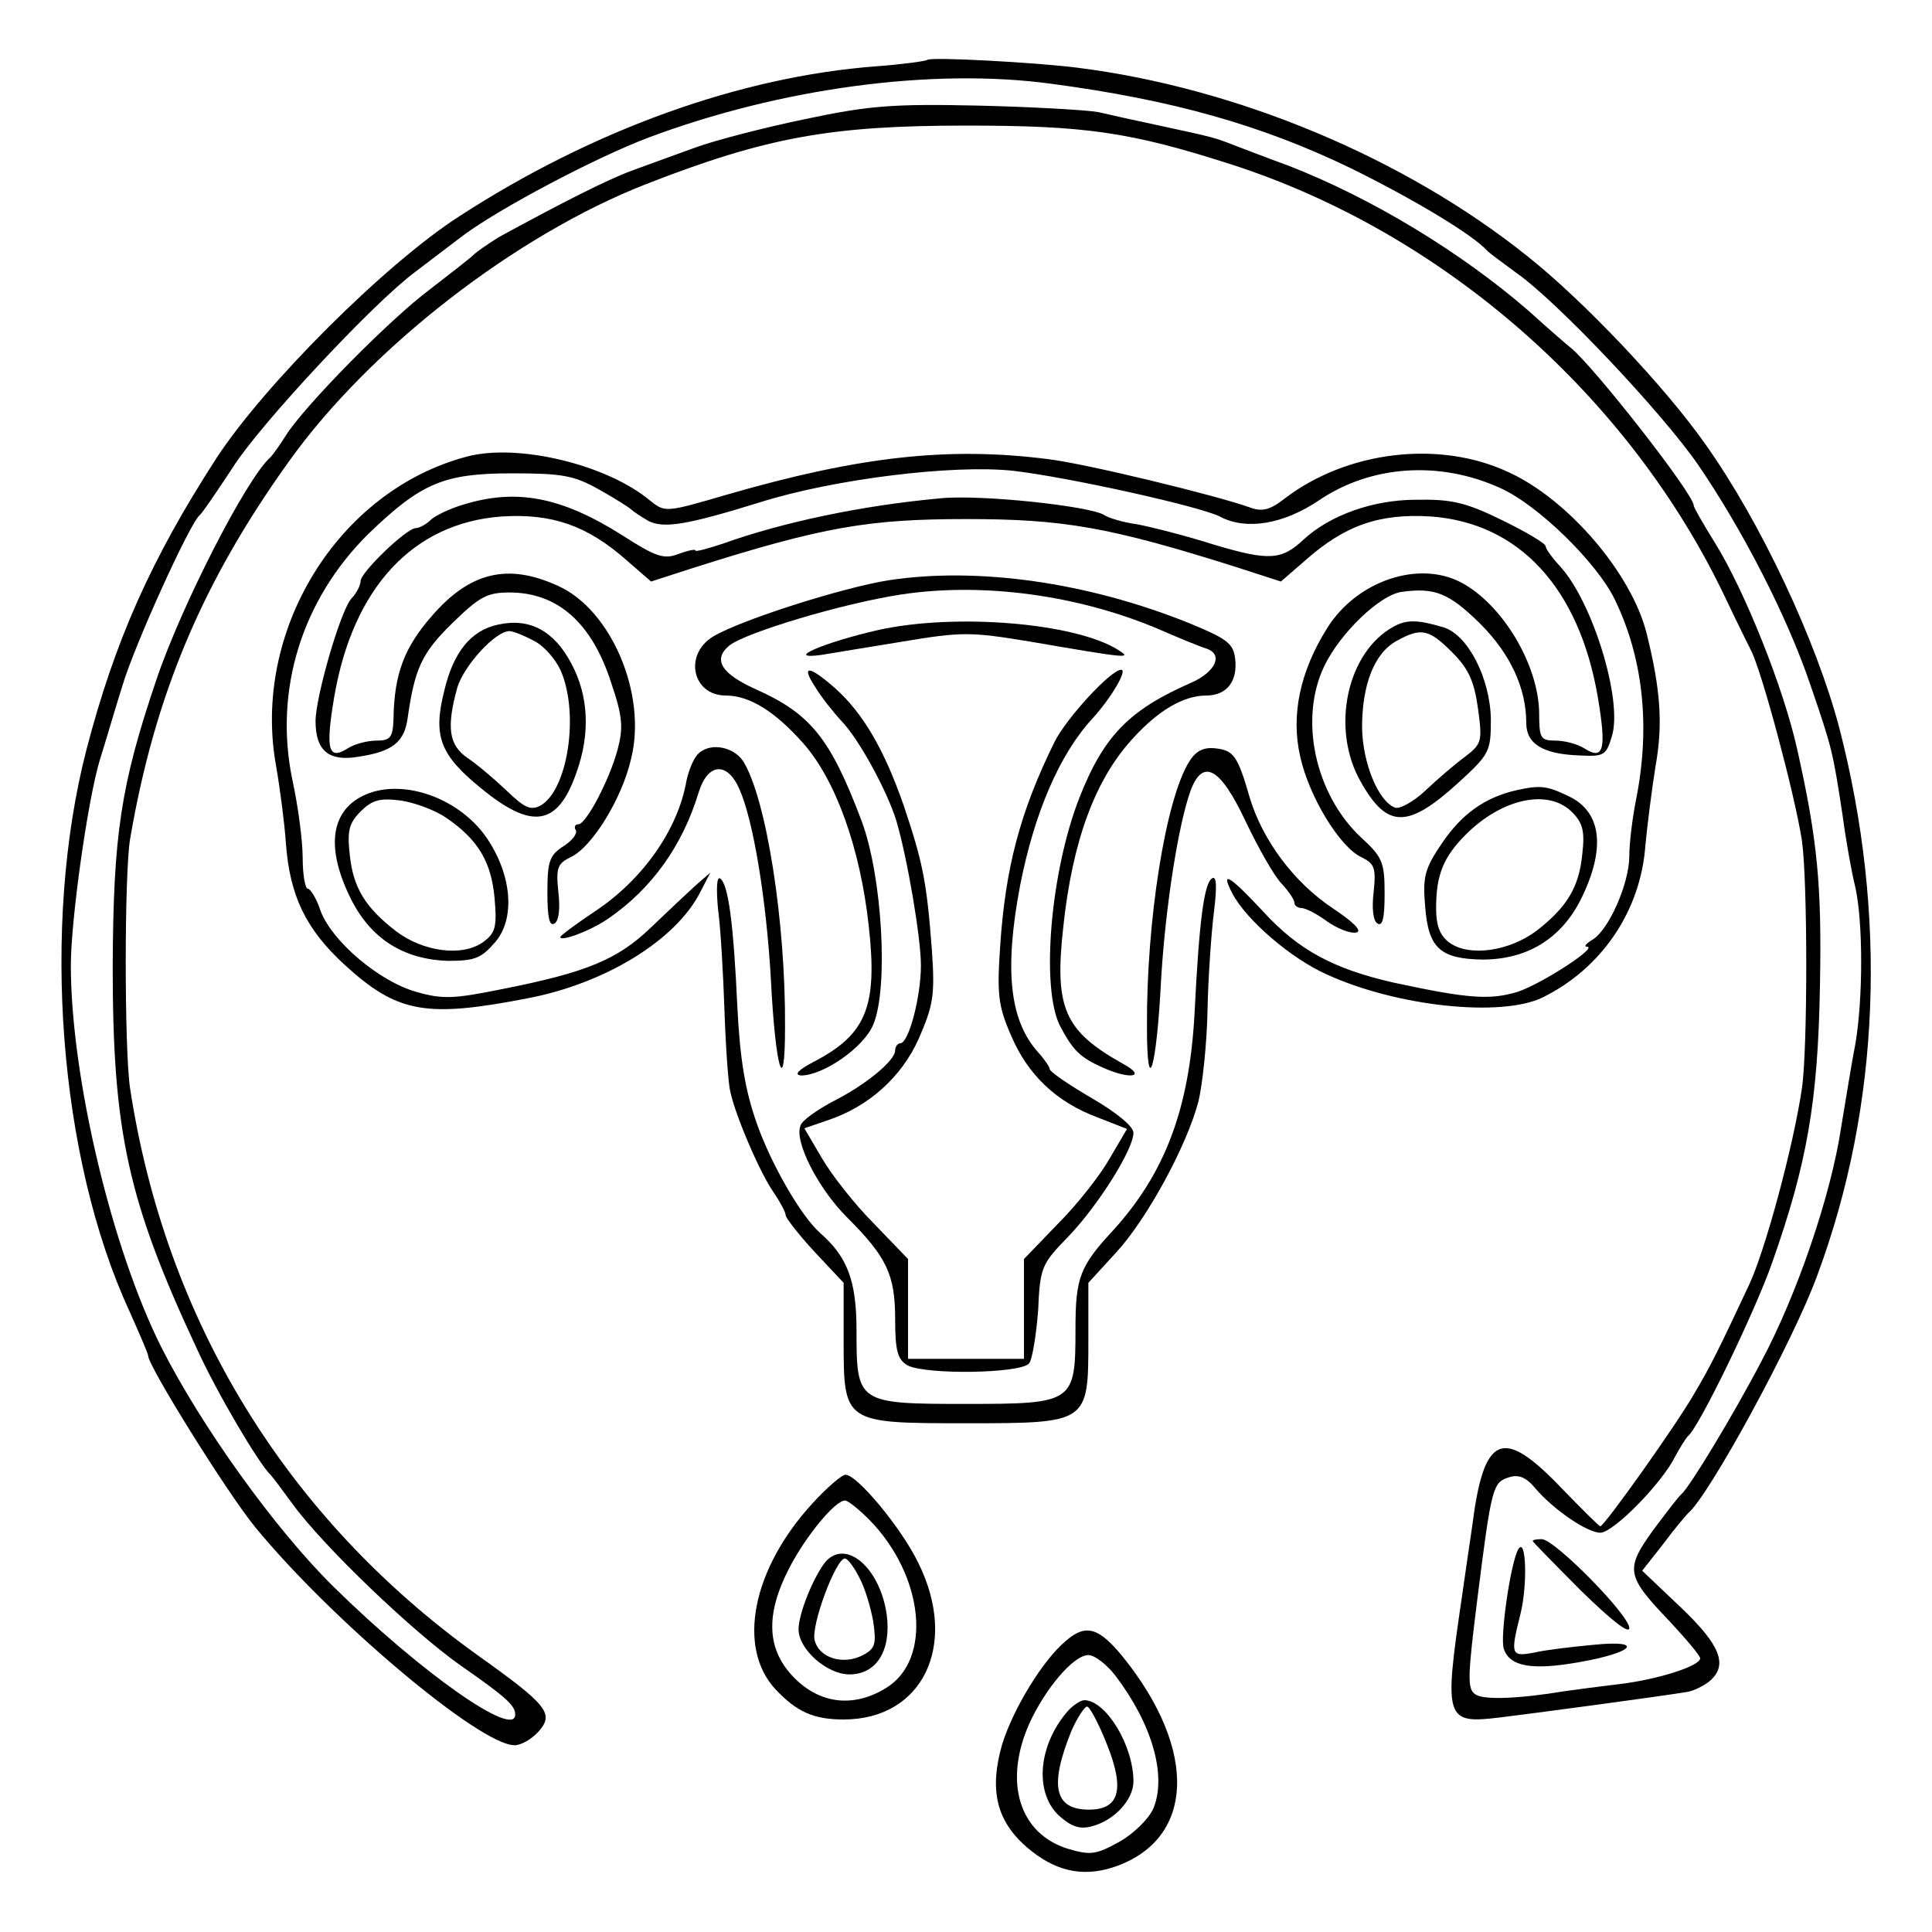<?xml version="1.0" standalone="no"?>
<!DOCTYPE svg PUBLIC "-//W3C//DTD SVG 20010904//EN"
 "http://www.w3.org/TR/2001/REC-SVG-20010904/DTD/svg10.dtd">
<svg version="1.0" xmlns="http://www.w3.org/2000/svg"
 width="300pt" height="300pt" viewBox="0 0 300 300"
 preserveAspectRatio="xMidYMid meet">
<g transform="translate(0,300) scale(0.1,-0.1)"
fill="#000000" stroke="none">
<path d="M1440 2907 c-3 -2 -39 -7 -80 -10 -210 -16 -439 -98 -647 -233 -115
-74 -301 -260 -376 -374 -103 -159 -159 -286 -203 -455 -70 -272 -43 -633 67
-871 16 -36 29 -66 29 -69 0 -16 122 -212 166 -266 117 -143 349 -339 403
-339 10 0 26 9 37 21 25 28 15 41 -96 120 -296 213 -483 519 -538 879 -9 59
-9 333 0 387 38 223 112 399 247 587 126 176 352 351 554 430 187 73 287 91
497 91 186 0 255 -10 411 -60 330 -106 620 -360 769 -675 17 -36 35 -72 39
-80 17 -33 68 -224 79 -295 9 -63 9 -325 0 -385 -13 -89 -57 -252 -82 -305
-45 -96 -59 -125 -84 -167 -27 -48 -141 -208 -147 -208 -2 0 -29 27 -61 60
-91 95 -120 83 -138 -60 -3 -19 -10 -69 -16 -110 -28 -190 -26 -197 58 -187
42 5 252 33 293 40 10 2 24 9 33 16 30 25 18 56 -44 115 l-60 57 33 42 c17 23
35 44 38 47 32 26 164 268 201 370 98 264 109 560 34 850 -36 136 -122 319
-207 439 -63 90 -190 224 -277 293 -191 153 -452 262 -700 293 -63 8 -227 17
-232 12z m192 -37 c188 -25 326 -64 463 -130 100 -49 193 -105 215 -130 3 -3
23 -18 45 -34 64 -45 227 -218 282 -298 69 -101 138 -235 174 -341 34 -99 35
-104 50 -202 5 -38 14 -89 20 -113 12 -54 12 -173 0 -243 -6 -30 -15 -88 -22
-129 -16 -107 -69 -261 -124 -364 -45 -86 -112 -196 -124 -206 -4 -3 -23 -28
-44 -56 -44 -61 -42 -71 26 -142 26 -28 47 -53 47 -57 0 -12 -66 -33 -125 -40
-33 -4 -71 -9 -85 -11 -72 -12 -127 -14 -139 -5 -13 8 -12 28 3 148 22 175 24
181 49 189 15 5 27 0 41 -17 29 -34 81 -69 101 -69 20 0 95 76 116 118 8 15
17 29 20 32 17 13 105 195 131 270 54 153 71 250 74 430 3 156 -4 226 -35 365
-21 96 -82 248 -128 322 -18 29 -33 55 -33 58 0 18 -156 217 -191 245 -4 3
-33 28 -65 57 -106 92 -245 176 -374 226 -36 13 -74 28 -85 32 -28 11 -31 12
-110 29 -38 8 -83 18 -100 22 -16 3 -100 8 -185 10 -134 3 -171 0 -270 -21
-63 -13 -140 -33 -170 -44 -30 -11 -75 -27 -99 -36 -38 -14 -109 -50 -206
-103 -16 -10 -34 -22 -40 -28 -5 -5 -36 -29 -67 -53 -62 -46 -195 -181 -224
-227 -10 -16 -21 -31 -24 -34 -37 -32 -139 -232 -177 -345 -56 -165 -67 -242
-68 -445 0 -257 23 -364 131 -595 31 -68 96 -178 114 -195 3 -3 18 -23 34 -45
48 -66 186 -198 261 -251 69 -48 85 -62 85 -76 1 -39 -147 65 -283 199 -91 90
-204 248 -266 370 -78 155 -141 422 -141 594 0 70 26 256 45 319 8 25 23 77
35 115 19 64 105 253 120 265 4 3 27 37 52 75 42 66 218 255 283 303 17 13 50
38 75 57 57 42 202 119 286 151 205 77 441 109 626 84z"/>
<path d="M2380 607 c0 -1 34 -36 75 -77 47 -46 75 -68 75 -58 0 20 -116 138
-136 138 -8 0 -14 -1 -14 -3z"/>
<path d="M2358 595 c-12 -19 -29 -136 -23 -155 9 -28 44 -34 117 -21 86 15
102 35 23 27 -33 -3 -75 -8 -92 -12 -37 -7 -38 -4 -22 60 11 44 9 119 -3 101z"/>
<path d="M725 2291 c-201 -53 -335 -272 -296 -482 6 -35 13 -89 15 -119 6 -81
31 -133 91 -188 82 -75 126 -83 285 -52 120 23 229 90 267 164 l16 31 -23 -20
c-12 -11 -43 -40 -69 -65 -52 -50 -100 -70 -232 -96 -74 -15 -92 -16 -133 -4
-57 16 -130 78 -148 125 -6 19 -16 35 -20 35 -4 0 -8 21 -8 48 0 26 -7 80 -16
121 -29 140 15 280 118 382 82 79 117 94 223 94 77 0 96 -3 135 -25 25 -14 47
-28 50 -31 3 -3 15 -11 27 -18 24 -12 60 -6 173 29 114 36 299 59 393 49 86
-10 289 -55 321 -71 41 -22 99 -12 154 25 81 55 188 62 282 19 58 -26 149
-115 177 -172 44 -90 56 -196 34 -309 -6 -29 -11 -70 -11 -90 0 -43 -32 -115
-57 -130 -10 -6 -14 -11 -9 -11 19 0 -69 -57 -107 -70 -43 -13 -76 -11 -192
14 -93 21 -148 50 -203 110 -53 57 -68 66 -48 28 21 -40 90 -100 146 -125 109
-50 271 -67 335 -36 92 45 153 135 160 237 3 31 10 87 16 124 11 62 8 116 -14
204 -23 93 -122 209 -215 251 -107 50 -250 33 -347 -41 -23 -18 -35 -21 -54
-14 -53 19 -255 68 -313 75 -156 20 -295 4 -499 -55 -96 -28 -96 -28 -120 -9
-67 56 -206 89 -284 68z"/>
<path d="M718 2216 c-20 -6 -43 -17 -50 -24 -6 -6 -17 -12 -22 -12 -15 0 -86
-69 -86 -82 0 -6 -6 -19 -14 -27 -17 -18 -56 -153 -56 -191 0 -46 21 -63 67
-55 53 8 71 23 76 60 11 77 22 101 69 147 42 41 54 48 89 48 75 0 128 -47 158
-140 18 -53 19 -70 10 -104 -13 -48 -49 -116 -61 -116 -5 0 -7 -4 -4 -9 3 -5
-5 -16 -19 -25 -22 -14 -25 -24 -25 -72 0 -38 3 -53 11 -48 7 4 9 24 6 49 -4
38 -1 44 19 54 33 15 80 91 94 153 25 100 -31 231 -113 268 -78 36 -137 22
-196 -46 -43 -49 -59 -90 -60 -161 -1 -28 -5 -33 -26 -33 -14 0 -34 -5 -45
-12 -30 -19 -35 -3 -21 80 29 169 122 270 260 280 78 5 133 -14 194 -68 l38
-33 68 22 c199 63 270 75 421 75 151 0 222 -12 421 -75 l68 -22 38 33 c62 55
116 73 195 68 137 -10 230 -111 259 -280 14 -83 9 -99 -21 -80 -11 7 -31 12
-45 12 -23 0 -25 4 -25 43 -1 75 -57 169 -122 203 -66 34 -161 2 -207 -71 -42
-67 -57 -135 -42 -200 14 -63 62 -141 95 -156 20 -10 23 -16 19 -54 -3 -25 -1
-45 6 -49 8 -5 11 9 11 46 0 49 -3 57 -37 88 -71 67 -96 183 -57 265 24 51 87
112 121 116 51 7 73 -2 121 -49 47 -47 72 -100 72 -155 0 -32 26 -48 82 -50
39 -2 42 0 51 30 17 56 -30 208 -80 263 -13 14 -23 28 -23 32 0 4 -30 22 -67
40 -57 28 -79 33 -134 32 -67 0 -134 -24 -175 -62 -34 -32 -54 -33 -138 -8
-44 14 -99 28 -121 32 -22 3 -44 10 -50 14 -20 14 -195 33 -257 26 -120 -11
-243 -37 -335 -70 -24 -8 -43 -13 -43 -11 0 3 -12 0 -26 -5 -23 -9 -35 -5 -88
29 -95 60 -165 73 -248 47z"/>
<path d="M1380 2099 c-70 -11 -228 -61 -272 -87 -47 -28 -33 -92 19 -92 37 0
77 -25 121 -75 50 -57 88 -163 101 -283 14 -125 -4 -168 -84 -210 -25 -13 -33
-21 -21 -22 34 0 97 43 112 79 24 57 14 230 -18 316 -49 130 -80 167 -165 205
-53 24 -67 46 -40 68 26 20 175 65 267 79 127 19 273 -1 397 -53 32 -14 66
-28 76 -31 27 -9 15 -36 -23 -53 -96 -42 -136 -82 -174 -179 -45 -115 -60
-295 -30 -354 20 -38 31 -49 67 -65 43 -19 68 -14 31 6 -91 51 -107 86 -93
212 14 133 49 228 106 291 41 46 81 69 116 69 32 0 49 22 45 57 -3 24 -12 31
-73 56 -157 63 -327 87 -465 66z"/>
<path d="M773 2030 c-42 -9 -69 -43 -83 -102 -18 -71 -7 -100 57 -152 79 -65
119 -59 148 24 22 61 19 120 -8 170 -27 51 -65 71 -114 60z m56 -25 c16 -8 34
-29 42 -47 29 -68 10 -186 -32 -209 -15 -8 -25 -3 -52 23 -19 18 -46 41 -61
51 -29 20 -33 47 -16 109 10 34 59 88 81 88 6 0 23 -7 38 -15z"/>
<path d="M1365 2022 c-84 -19 -150 -47 -90 -39 17 3 74 12 128 21 90 15 104
15 195 0 157 -27 160 -27 138 -13 -67 42 -252 57 -371 31z"/>
<path d="M2164 2027 c-73 -40 -98 -159 -51 -241 41 -73 73 -73 152 -1 48 44
50 48 50 98 -1 64 -36 132 -74 143 -40 12 -57 12 -77 1z m91 -40 c25 -25 34
-44 40 -87 7 -51 6 -55 -20 -75 -15 -11 -42 -34 -61 -52 -19 -18 -41 -30 -48
-27 -26 10 -50 69 -51 124 0 67 19 116 54 135 38 21 50 18 86 -18z"/>
<path d="M1266 1933 c9 -15 28 -39 41 -53 27 -28 71 -109 85 -155 17 -58 38
-181 38 -224 0 -49 -19 -121 -32 -121 -4 0 -8 -5 -8 -11 0 -16 -46 -54 -98
-80 -24 -13 -47 -29 -49 -37 -10 -24 27 -97 72 -142 62 -62 75 -89 75 -159 0
-49 4 -62 19 -71 28 -15 176 -13 189 3 5 6 11 44 14 82 3 67 5 72 47 115 46
48 101 135 101 161 0 10 -27 32 -65 54 -36 21 -65 41 -65 45 0 3 -8 15 -18 26
-44 49 -53 127 -28 259 22 112 61 204 113 260 29 32 54 75 44 75 -16 0 -84
-74 -103 -111 -54 -109 -77 -197 -85 -319 -5 -74 -3 -92 17 -138 26 -61 70
-103 134 -127 l46 -18 -27 -46 c-14 -25 -50 -71 -80 -101 l-53 -55 0 -77 0
-78 -90 0 -90 0 0 78 0 77 -53 55 c-30 30 -66 76 -81 102 l-27 46 35 12 c64
21 116 67 143 128 22 51 25 66 20 137 -8 106 -14 136 -44 225 -30 86 -63 143
-107 182 -40 35 -53 36 -30 1z"/>
<path d="M1082 1827 c-6 -7 -13 -25 -16 -39 -13 -76 -68 -154 -142 -203 -30
-20 -54 -38 -54 -40 0 -8 48 10 75 29 67 46 115 113 140 196 14 45 44 48 63 5
22 -49 42 -173 49 -295 7 -141 22 -188 22 -75 1 164 -29 355 -65 413 -16 24
-55 30 -72 9z"/>
<path d="M1847 1818 c-37 -58 -67 -248 -66 -413 0 -113 15 -66 22 75 7 115 27
241 46 293 19 50 46 35 85 -48 20 -42 45 -86 56 -97 11 -12 20 -25 20 -30 0
-4 5 -8 11 -8 6 0 24 -9 40 -21 16 -11 36 -19 45 -17 10 2 -4 16 -37 38 -60
40 -108 105 -128 170 -19 66 -25 75 -54 78 -18 2 -30 -4 -40 -20z"/>
<path d="M563 1764 c-50 -25 -57 -82 -18 -160 31 -62 82 -94 151 -96 41 0 51
4 72 28 33 37 27 106 -13 164 -44 63 -134 93 -192 64z m130 -34 c50 -34 70
-69 75 -125 4 -45 1 -54 -18 -68 -32 -23 -93 -15 -135 17 -48 37 -67 68 -72
120 -4 36 -1 48 17 66 18 18 30 21 62 17 21 -3 54 -15 71 -27z"/>
<path d="M2355 1773 c-49 -11 -85 -37 -115 -81 -28 -41 -31 -53 -27 -100 5
-64 23 -81 89 -82 69 0 122 32 153 94 39 79 32 136 -20 160 -33 16 -44 17 -80
9z m86 -34 c17 -17 20 -30 16 -65 -5 -52 -24 -83 -72 -120 -42 -31 -103 -40
-134 -18 -15 11 -21 26 -21 54 0 51 11 79 46 114 56 56 128 72 165 35z"/>
<path d="M1115 1588 c4 -29 8 -100 10 -158 2 -58 6 -114 9 -125 8 -38 47 -128
67 -156 10 -15 19 -31 19 -36 0 -4 20 -30 45 -57 l45 -48 0 -89 c0 -129 0
-129 190 -129 190 0 190 0 190 129 l0 89 43 47 c48 52 110 166 128 235 6 25
13 88 14 140 1 52 6 122 10 154 5 40 4 57 -3 52 -12 -7 -20 -65 -27 -208 -8
-150 -46 -250 -127 -339 -51 -55 -58 -73 -58 -152 0 -115 -2 -117 -169 -117
-170 0 -171 1 -171 114 0 77 -14 114 -56 151 -30 26 -77 108 -99 171 -18 51
-26 100 -30 180 -6 130 -14 192 -27 200 -5 3 -6 -16 -3 -48z"/>
<path d="M1262 666 c-94 -102 -118 -224 -58 -289 33 -35 59 -47 106 -47 123 0
179 116 116 243 -26 54 -95 137 -113 137 -6 0 -29 -20 -51 -44z m88 -26 c85
-87 98 -217 26 -261 -50 -31 -102 -25 -142 15 -44 44 -46 99 -8 172 26 50 71
104 86 104 5 0 22 -14 38 -30z"/>
<path d="M1282 575 c-18 -22 -42 -80 -42 -105 0 -31 44 -70 79 -70 42 0 65 37
58 92 -10 73 -63 119 -95 83z m52 -24 c9 -16 18 -47 22 -69 5 -35 3 -42 -16
-52 -30 -16 -68 -5 -75 23 -6 23 33 127 47 127 4 0 14 -13 22 -29z"/>
<path d="M1655 452 c-36 -30 -82 -106 -99 -161 -20 -70 -9 -118 38 -159 43
-37 85 -47 133 -32 128 41 135 181 16 328 -37 45 -57 51 -88 24z m77 -54 c57
-75 80 -155 59 -206 -7 -16 -30 -39 -53 -52 -36 -20 -45 -21 -79 -11 -76 23
-101 103 -61 194 25 55 69 107 92 107 10 0 29 -15 42 -32z"/>
<path d="M1658 343 c-46 -53 -52 -126 -14 -162 19 -17 32 -22 51 -17 35 9 65
41 65 70 0 55 -42 125 -76 126 -6 0 -18 -8 -26 -17z m61 -52 c28 -70 19 -101
-28 -101 -54 0 -62 37 -27 123 9 20 20 37 24 37 4 0 18 -26 31 -59z"/>
</g>
</svg>

